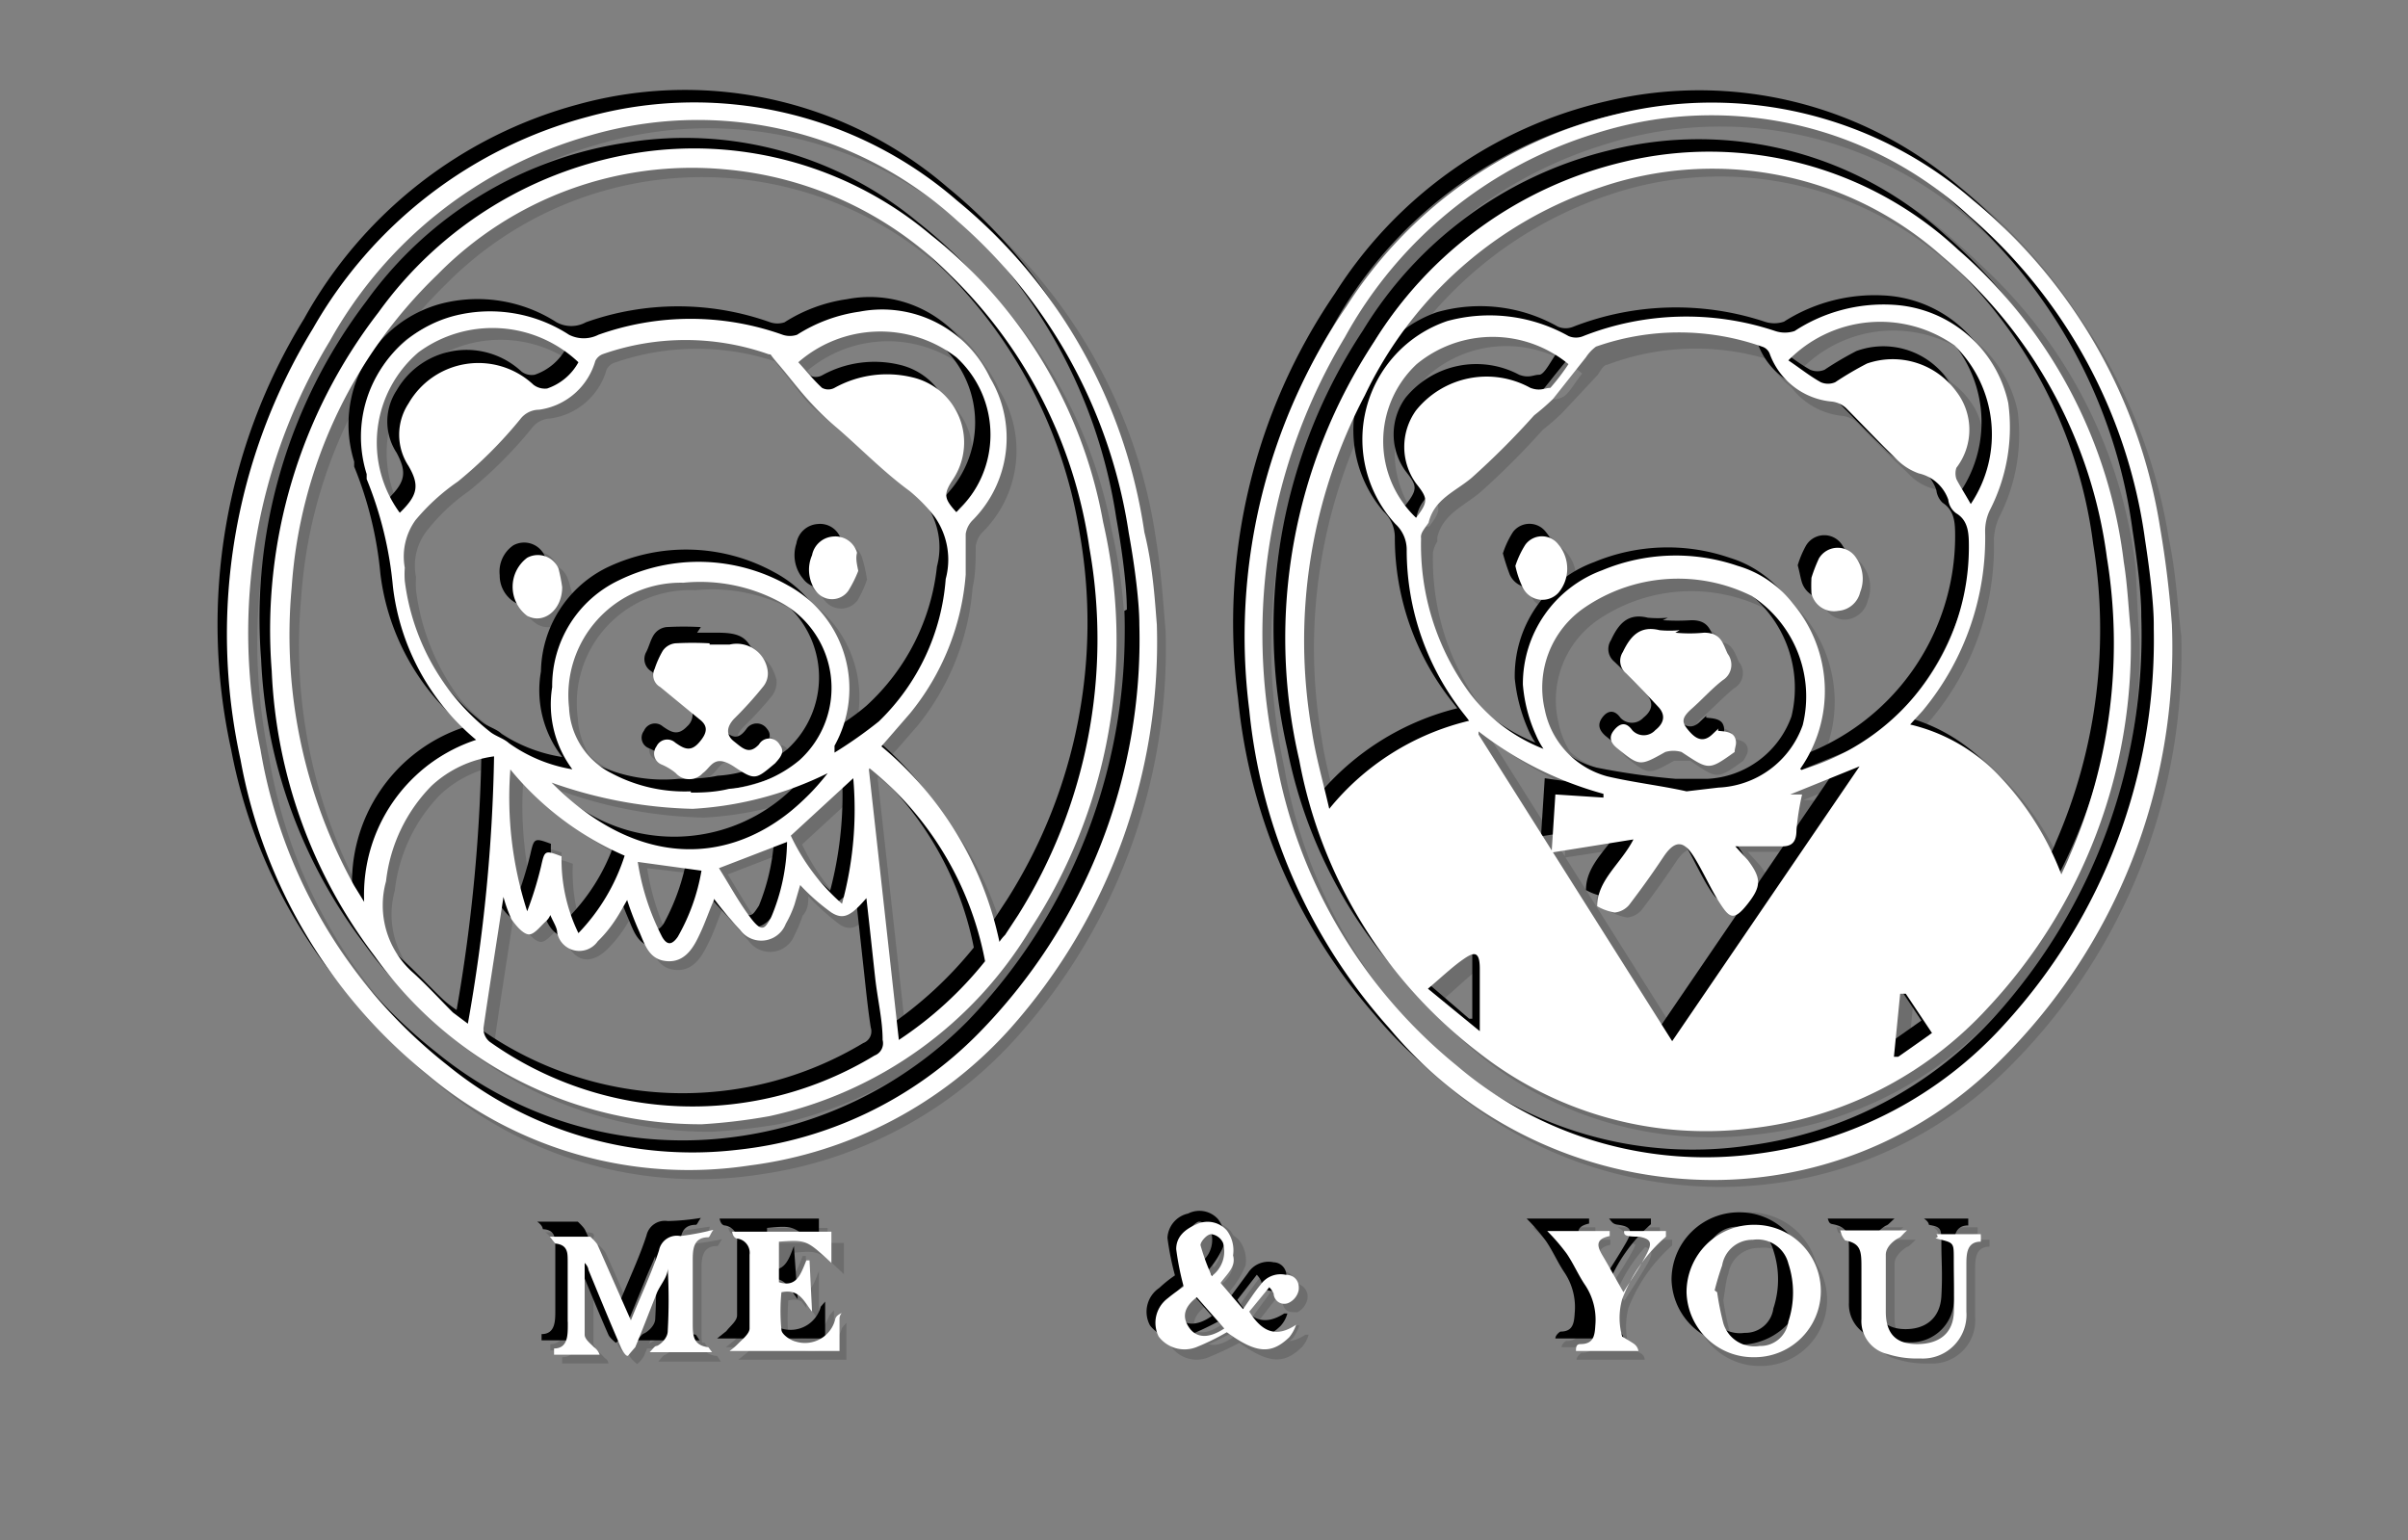 <svg xmlns="http://www.w3.org/2000/svg" viewBox="0 0 38.55 24.66"><rect x="0" y="0" width="38.55" height="24.66" fill="#808080" stroke="none"/><defs><style>.cls-1{isolation:isolate;}.cls-2{opacity:0.15;}.cls-2,.cls-3{mix-blend-mode:multiply;}.cls-4{fill:#fff;}</style></defs><title>convert-FIX-SVG-03</title><g class="cls-1"><g id="Layer_1" data-name="Layer 1"><g class="cls-2"><path d="M34.72,10a9.33,9.33,0,0,1-2.79,6.94,6.54,6.54,0,0,1-4.77,1.9,6.75,6.75,0,0,1-5-2.44A8.87,8.87,0,0,1,20,11.32a9.36,9.36,0,0,1,1.55-6.48,7,7,0,0,1,4.35-3.08,6.39,6.39,0,0,1,5.66,1.38,8.54,8.54,0,0,1,3,5.24C34.64,9,34.67,9.6,34.72,10Zm-.3,0c0-.32-.06-.84-.14-1.35a8.3,8.3,0,0,0-2.81-5.19,6.12,6.12,0,0,0-6-1.32,6.91,6.91,0,0,0-4,3.26,9.27,9.27,0,0,0-1.11,6.71,8.21,8.21,0,0,0,2.9,5,6.14,6.14,0,0,0,4.83,1.41A6.44,6.44,0,0,0,32,16.42,9.11,9.11,0,0,0,34.42,10Z"/><path d="M18.46,9.9a9.3,9.3,0,0,1-2.34,6.46A6.8,6.8,0,0,1,12,18.61a6.48,6.48,0,0,1-5.16-1.46,8.38,8.38,0,0,1-3-5A9.29,9.29,0,0,1,5,5.2,7.13,7.13,0,0,1,9.4,1.81a6.44,6.44,0,0,1,5.91,1.34,8.47,8.47,0,0,1,3,5.32C18.4,9,18.43,9.59,18.46,9.9Zm-.28,0c0-.35-.07-.91-.17-1.47a8.13,8.13,0,0,0-2.75-5A6.15,6.15,0,0,0,9.38,2.11,6.91,6.91,0,0,0,5.22,5.4a9.08,9.08,0,0,0-1.11,6.54A8.15,8.15,0,0,0,7.1,17a6.23,6.23,0,0,0,4.63,1.36,6.39,6.39,0,0,0,3.86-1.87A9,9,0,0,0,18.18,9.92Z"/><path d="M11.36,19.64c0,.07-.06.11-.08.12-.24,0-.25.19-.25.36v1c0,.18,0,.36.25.38,0,0,0,0,.06.09h-1c0-.05.08-.1.11-.11s.18-.11.18-.24a9,9,0,0,0,0-1l-.16.39-.36.88c0,.05-.07.08-.11.12s-.1-.07-.12-.12c-.18-.42-.35-.83-.52-1.25l-.06-.1c0,.41,0,.77,0,1.14,0,.07.1.14.16.2s.07.05.08.12H8.81c0-.05,0-.1,0-.1.22,0,.22-.21.22-.37,0-.35,0-.7,0-1,0-.16,0-.28-.21-.3,0,0,0-.06-.09-.12.25,0,.45,0,.65,0s.1.08.12.13c.18.39.34.78.53,1.2.16-.39.33-.75.46-1.12a.27.27,0,0,1,.33-.22Z"/><path d="M26.9,20.63a1.11,1.11,0,1,1,1.12,1A1.07,1.07,0,0,1,26.9,20.63Zm.5,0a4.63,4.63,0,0,0,.09.49.53.53,0,0,0,.58.36.45.45,0,0,0,.46-.39,1.41,1.41,0,0,0,0-.93.51.51,0,0,0-.56-.38.49.49,0,0,0-.5.41C27.43,20.3,27.42,20.45,27.4,20.61Z"/><path d="M19.48,20.48l.36.43c.1-.15.19-.27.28-.39a.41.41,0,0,1,.41-.17.21.21,0,0,1,.2.25.31.31,0,0,1-.16.21c-.12.05-.21,0-.24-.16l-.07-.1L20,21c.22.35.46.42.75.22l.05,0a.63.63,0,0,1-.1.2c-.29.28-.54.26-1-.07a4.37,4.37,0,0,1-.49.23.5.5,0,0,1-.6-.17.47.47,0,0,1,.15-.6l.25-.2a3.31,3.31,0,0,1-.11-.6.42.42,0,0,1,.32-.39.4.4,0,0,1,.48.09.53.53,0,0,1,.1.4A1.44,1.44,0,0,1,19.48,20.48Zm.06.74-.44-.51c-.2.16-.24.33-.11.49S19.3,21.38,19.54,21.22Zm-.2-.85a.45.45,0,0,0,.18-.53c0-.06-.14-.15-.19-.14s-.17.13-.16.19A2.33,2.33,0,0,0,19.34,20.37Z"/><path d="M12.91,20.94c-.13-.16-.2-.38-.49-.32a4,4,0,0,0,0,.6c0,.08.15.17.24.19.33.05.47,0,.62-.35l.07-.08,0,.06v.53H11.62l.15-.12c.06-.08.17-.16.17-.25,0-.39,0-.79,0-1.18a.23.23,0,0,0-.2-.26s-.06,0-.08-.1h1.59v.5c-.39-.37-.39-.37-.83-.34v.65c.28.08.35-.15.43-.36l.05,0Z"/><path d="M29.4,19.65h1.07c-.07.06-.09.1-.13.11s-.2.13-.2.27,0,.58,0,.87.17.52.49.52.59-.16.6-.53,0-.55,0-.82,0-.28-.2-.32c0,0,0-.05-.08-.1h.71c0,.05,0,.11,0,.11-.22,0-.23.19-.23.37a6.45,6.45,0,0,1,0,.76.69.69,0,0,1-.74.74,1.46,1.46,0,0,1-.51-.07A.56.56,0,0,1,29.7,21c0-.27,0-.54,0-.8s0-.41-.26-.46C29.42,19.73,29.42,19.7,29.4,19.65Z"/><path d="M25.9,19.65h.67a.2.2,0,0,1,0,.09,2.52,2.52,0,0,0-.71,1,1.2,1.2,0,0,0,0,.6s.12.08.18.12a.17.17,0,0,1,.09.11H25c0-.05.06-.1.08-.1.2,0,.23-.14.23-.31a1,1,0,0,0-.16-.64c-.11-.16-.18-.34-.29-.51s-.2-.23-.32-.36h1s0,.08,0,.09c-.23,0-.19.17-.1.32l.32.58c.14-.22.26-.4.37-.6s.09-.26-.11-.29C26,19.74,26,19.71,25.9,19.65Z"/><path d="M34.05,10a8.5,8.5,0,0,1-2.29,6.05A6.15,6.15,0,0,1,28,18a5.93,5.93,0,0,1-4.33-1.23,7.69,7.69,0,0,1-2.87-4.67A8.64,8.64,0,0,1,22,5.41a6.42,6.42,0,0,1,3.93-2.88,5.85,5.85,0,0,1,5.4,1.36,7.81,7.81,0,0,1,2.65,5C34,9.3,34,9.75,34.05,10Zm-1.13,3.88.14-.29a8.6,8.6,0,0,0,.59-4.78A7.49,7.49,0,0,0,31,4a5.51,5.51,0,0,0-5.45-1.11,6.46,6.46,0,0,0-3.77,3.33A8.57,8.57,0,0,0,21,11.63c.06.42.18.82.28,1.26a4.22,4.22,0,0,1,2.24-1.41l-.06-.09a4.3,4.3,0,0,1-.94-2.64.56.56,0,0,0-.18-.42,2,2,0,0,1,.83-3.24,2.56,2.56,0,0,1,1.94.23.32.32,0,0,0,.25,0,4.62,4.62,0,0,1,3.07-.08.4.4,0,0,0,.3,0,2.7,2.7,0,0,1,1.59-.42A2,2,0,0,1,32.1,6.39a2.87,2.87,0,0,1-.29,1.7,1,1,0,0,0-.07.34,4.32,4.32,0,0,1-1,2.88l-.2.23A2.85,2.85,0,0,1,32,12.4,4.69,4.69,0,0,1,32.92,13.92Zm-4.16-1.66.18-.06a3.73,3.73,0,0,0,2.5-3.51c0-.21,0-.42-.2-.55A.42.42,0,0,1,31.13,8a.61.61,0,0,0-.47-.42,1,1,0,0,1-.36-.24c-.28-.27-.54-.55-.81-.81a.36.36,0,0,0-.22-.11,1.16,1.16,0,0,1-1-.77.17.17,0,0,0-.12-.11,4,4,0,0,0-2.66.06c-.06,0-.11.1-.15.16-.18.22-.35.45-.54.67a3.58,3.58,0,0,1-.29.26,12.68,12.68,0,0,1-1,1c-.27.22-.61.35-.7.73,0,0,0,0-.05.06a.44.44,0,0,0-.07.19,4,4,0,0,0,.78,2.47,2.73,2.73,0,0,0,1.18.89c0-.1-.1-.16-.12-.22a2.71,2.71,0,0,1-.21-.8,2,2,0,0,1,1.27-1.84,3.12,3.12,0,0,1,2.17-.07,1.79,1.79,0,0,1,.88.6A2.19,2.19,0,0,1,28.76,12.26ZM27,12.61v0c.17,0,.34,0,.5-.05a1.51,1.51,0,0,0,1.35-1A1.91,1.91,0,0,0,28,9.45a2.65,2.65,0,0,0-2.69.2,1.56,1.56,0,0,0-.61,1.63,1.38,1.38,0,0,0,1,1.06A11.09,11.09,0,0,0,27,12.61Zm-1.34.1,0-.06a5.58,5.58,0,0,1-2-1l0,.05,3.1,4.92,3-4.4-1.1.44.18,0a4.19,4.19,0,0,0-.09.57c0,.2-.07.27-.26.27h-.71c.07.09.14.15.19.22.22.29.22.42,0,.7s-.28.24-.44,0-.27-.51-.42-.76-.28-.3-.49,0-.36.52-.55.77a.31.31,0,0,1-.22.12.91.91,0,0,1-.29-.1c0-.42.38-.68.59-1.06l-1.31.2.06-.93Zm-3-4.48c.19-.25.18-.31,0-.55a1.05,1.05,0,0,1,0-1.17,1.47,1.47,0,0,1,1.83-.36c.16.06.24,0,.32-.05s.2-.25.3-.37a1.89,1.89,0,0,0-2.43,0A1.67,1.67,0,0,0,22.62,8.23ZM31.49,8a2,2,0,0,0-.26-2.55,2.06,2.06,0,0,0-2.65.24,4.3,4.3,0,0,0,.51.36c.05,0,.17,0,.23-.05a4.4,4.4,0,0,1,.51-.29,1.24,1.24,0,0,1,1.43.44,1,1,0,0,1,0,1.23s-.06.13,0,.17S31.4,7.86,31.49,8Zm-7.86,8.43.06,0c0-.34,0-.68,0-1s-.11-.26-.27-.14-.36.3-.56.47Zm6.63.41.07,0,.54-.38-.42-.62h-.09Z"/><path d="M11.19,17.93A6.41,6.41,0,0,1,6,15.25a8.1,8.1,0,0,1-1.65-4.56A8.38,8.38,0,0,1,6,5a6.27,6.27,0,0,1,4.19-2.55A5.87,5.87,0,0,1,14.85,3.7a7.64,7.64,0,0,1,2.76,4.6,8.49,8.49,0,0,1-1.17,6.51,6.46,6.46,0,0,1-4.18,3C11.86,17.87,11.45,17.89,11.19,17.93ZM7.58,11.78A3.76,3.76,0,0,1,6.23,9.34a6.18,6.18,0,0,0-.41-1.72.32.32,0,0,1,0-.09A1.94,1.94,0,0,1,7.21,5a2.3,2.3,0,0,1,1.84.29.5.5,0,0,0,.47,0,4.39,4.39,0,0,1,3,0,.26.26,0,0,0,.23,0,2.65,2.65,0,0,1,1-.37,1.91,1.91,0,0,1,2.08,1.07,1.85,1.85,0,0,1-.28,2.28.41.41,0,0,0-.1.21c0,.22,0,.44,0,.66a4,4,0,0,1-.89,2.22L14,12A5.48,5.48,0,0,1,15.94,15l.09-.11c.07-.11.15-.21.21-.32a8.27,8.27,0,0,0,1.15-5.88,7.6,7.6,0,0,0-2.24-4.36,5.78,5.78,0,0,0-8.2,0A7.74,7.74,0,0,0,4.62,9.39a8.44,8.44,0,0,0,1,4.78c0,.08.09.15.16.26A2.62,2.62,0,0,1,7.58,11.78Zm1.54.48a1.74,1.74,0,0,1-.34-1.37A1.91,1.91,0,0,1,9.85,9.23a3,3,0,0,1,2.71.08,1.89,1.89,0,0,1,.74,2.57l0,.07,0,.05a7.55,7.55,0,0,0,.71-.51,3.4,3.4,0,0,0,1.07-2.28,1.13,1.13,0,0,0-.18-1,1.9,1.9,0,0,0-.4-.4c-.41-.31-.77-.68-1.15-1-.13-.11-.27-.22-.39-.34s-.35-.44-.53-.65a.52.52,0,0,0-.17-.16,4.08,4.08,0,0,0-2.65,0,.2.2,0,0,0-.12.12,1.1,1.1,0,0,1-.9.77.39.39,0,0,0-.29.16,7,7,0,0,1-1,1,3.09,3.09,0,0,0-.67.63A.92.92,0,0,0,6.46,9a1.52,1.52,0,0,0,0,.21,3.63,3.63,0,0,0,1.37,2.42c.09.07.22.1.3.18A2.5,2.5,0,0,0,9.12,12.26Zm2.25,2.07c-.08.19-.14.37-.22.54s-.21.45-.5.44-.37-.25-.47-.46-.13-.33-.19-.51c-.09.13-.15.24-.22.35a2.43,2.43,0,0,1-.26.3c-.25.25-.5.19-.65-.13a2.47,2.47,0,0,1-.1-.29l-.07.11c-.1.07-.2.21-.28.2s-.21-.14-.27-.24A1.11,1.11,0,0,1,8,14.29c-.12.72-.23,1.41-.33,2.09a.28.28,0,0,0,.11.22,5.63,5.63,0,0,0,6.15.25.21.21,0,0,0,.12-.26c0-.32-.08-.64-.11-1s-.1-.83-.15-1.27c-.25.29-.37.36-.55.24a4.23,4.23,0,0,1-.51-.44c0,.1-.05.2-.09.31a2.71,2.71,0,0,1-.13.3.42.42,0,0,1-.73.1A4.57,4.57,0,0,1,11.37,14.33ZM11,12.61c.13,0,.37,0,.61,0a2.1,2.1,0,0,0,1.14-.47,1.56,1.56,0,0,0-.32-2.53,2.68,2.68,0,0,0-1.55-.31A1.8,1.8,0,0,0,9.06,11.3a1.21,1.21,0,0,0,.67,1A2.51,2.51,0,0,0,11,12.61ZM7.85,12a1.78,1.78,0,0,0-1,.46A2.65,2.65,0,0,0,6.09,14a1.46,1.46,0,0,0,.45,1.47c.22.19.42.41.63.62a2.92,2.92,0,0,0,.23.19A26.91,26.91,0,0,0,7.85,12Zm6,.2.48,4.34a6.31,6.31,0,0,0,1.38-1.27A5.16,5.16,0,0,0,13.86,12.24Zm-1.13-6.5a4.72,4.72,0,0,0,.37.41.21.21,0,0,0,.2,0A1.74,1.74,0,0,1,14.54,6a1.08,1.08,0,0,1,.67,1.63c-.16.24-.16.31,0,.54a1.68,1.68,0,0,0,0-2.48A1.94,1.94,0,0,0,12.73,5.74ZM6.35,8.15c.29-.28.31-.43.14-.74a.93.93,0,0,1,0-1,1.29,1.29,0,0,1,2-.3.28.28,0,0,0,.22.07.9.9,0,0,0,.5-.42,2,2,0,0,0-2.56-.19A1.89,1.89,0,0,0,6.35,8.15Zm2.42,4.33c1.57,1.58,3.29,1.3,4.43-.16a5.46,5.46,0,0,1-2.16.57A7.5,7.5,0,0,1,8.77,12.48Zm.44,2.4A3.16,3.16,0,0,0,10,13.64a5,5,0,0,1-1.83-1.38,5.91,5.91,0,0,0,.27,2.27,4.71,4.71,0,0,0,.22-.7c.06-.27.06-.27.33-.18A2.68,2.68,0,0,0,9.21,14.88Zm4.4-2.48-1,.93a3.55,3.55,0,0,0,.82,1.09A6,6,0,0,0,13.61,12.4Zm-2.16,1.45c.17.26.32.54.51.79s.24.15.33,0a3.4,3.4,0,0,0,.25-1.21Zm-1.29-.11a3.88,3.88,0,0,0,.38,1.18c.08.14.17.13.25,0a3.39,3.39,0,0,0,.39-1.06Z"/><path d="M28.92,9.19a1.94,1.94,0,0,1,.13-.3.34.34,0,0,1,.59,0,.57.57,0,0,1,.06.55.38.38,0,0,1-.34.29A.38.38,0,0,1,29,9.45C29,9.38,29,9.3,28.92,9.19Z"/><path d="M24.21,9a1.47,1.47,0,0,1,.15-.34.33.33,0,0,1,.53,0,.6.6,0,0,1,0,.77.34.34,0,0,1-.57-.09A1.29,1.29,0,0,1,24.21,9Z"/><path d="M26.76,10.07a3.69,3.69,0,0,0,.47,0c.27,0,.29.17.38.33a.3.3,0,0,1-.09.43c-.17.13-.33.3-.5.45s-.15.23-.06.33.22.25.39.09a.23.23,0,0,1,.11-.07.51.51,0,0,1,.26.1s0,.16,0,.25h0c-.41.3-.41.3-.85,0a.75.75,0,0,0-.26,0h0c-.41.23-.41.23-.77-.06-.1-.09-.13-.18-.05-.29s.19-.14.29,0a.25.25,0,0,0,.37,0,.23.23,0,0,0,.05-.37c-.17-.18-.34-.36-.52-.53a.25.25,0,0,1,0-.34c.11-.26.26-.44.58-.36a1.71,1.71,0,0,0,.32,0Z"/><path d="M9,9.34c0,.37-.3.6-.56.46a.48.48,0,0,1-.25-.45.47.47,0,0,1,.23-.47.34.34,0,0,1,.49.17A1.4,1.4,0,0,1,9,9.34Z"/><path d="M13.68,9.08a1.89,1.89,0,0,1-.15.33.33.33,0,0,1-.53,0,.57.57,0,0,1-.1-.57.37.37,0,0,1,.33-.31.35.35,0,0,1,.38.27A2.26,2.26,0,0,1,13.68,9.08Z"/><path d="M11.3,10.27l.32,0a.49.49,0,0,1,.61.41.37.37,0,0,1-.07.26c-.14.18-.31.35-.47.52s-.14.25,0,.35.23.22.39.05a.2.2,0,0,1,.33,0c.1.13,0,.22-.07.3l0,0c-.31.25-.33.27-.66.05s-.37,0-.51.11a.28.28,0,0,1-.42,0,1,1,0,0,0-.24-.15.18.18,0,0,1-.08-.28.19.19,0,0,1,.3-.07c.13.09.24.16.39,0a.25.25,0,0,0,0-.38c-.19-.17-.37-.34-.57-.5a.22.22,0,0,1-.08-.3,1.39,1.39,0,0,1,.12-.28.3.3,0,0,1,.2-.13,5.09,5.09,0,0,1,.55,0Z"/><path d="M34.92,10.18a9.37,9.37,0,0,1-2.79,6.94A6.51,6.51,0,0,1,27.36,19a6.74,6.74,0,0,1-5-2.43,9,9,0,0,1-2.18-5.06A9.34,9.34,0,0,1,21.71,5,7,7,0,0,1,26.06,2a6.39,6.39,0,0,1,5.66,1.38,8.51,8.51,0,0,1,3,5.24C34.84,9.18,34.87,9.8,34.92,10.18Zm-.3,0c0-.32-.06-.84-.14-1.35a8.28,8.28,0,0,0-2.81-5.19,6.09,6.09,0,0,0-6-1.32,6.88,6.88,0,0,0-4,3.26,9.22,9.22,0,0,0-1.11,6.71,8.21,8.21,0,0,0,2.9,4.95,6.14,6.14,0,0,0,4.83,1.41,6.44,6.44,0,0,0,3.93-2.06A9.11,9.11,0,0,0,34.62,10.21Z"/><path d="M18.66,10.1a9.3,9.3,0,0,1-2.34,6.46,6.79,6.79,0,0,1-4.13,2.24A6.47,6.47,0,0,1,7,17.35,8.45,8.45,0,0,1,4,12.3,9.34,9.34,0,0,1,5.21,5.4,7.13,7.13,0,0,1,9.6,2a6.44,6.44,0,0,1,5.91,1.34,8.39,8.39,0,0,1,3,5.32C18.6,9.22,18.63,9.78,18.66,10.1Zm-.28,0c0-.35-.07-.92-.17-1.47a8.24,8.24,0,0,0-2.75-5A6.17,6.17,0,0,0,9.58,2.31,6.91,6.91,0,0,0,5.42,5.6a9.08,9.08,0,0,0-1.11,6.54,8.15,8.15,0,0,0,3,5.06,6.22,6.22,0,0,0,4.62,1.36,6.44,6.44,0,0,0,3.87-1.87A9,9,0,0,0,18.38,10.12Z"/><path d="M11.56,19.84c-.05.07-.06.11-.08.11-.24,0-.25.2-.25.37v1c0,.19,0,.37.25.39,0,0,0,0,.06.09h-1c.05-.06.08-.1.11-.11s.18-.11.18-.24a9,9,0,0,0,0-1c0,.13-.11.25-.16.38l-.36.88a.45.45,0,0,1-.11.13s-.1-.08-.12-.13c-.18-.41-.35-.83-.52-1.24l-.06-.1c0,.41,0,.77,0,1.14,0,.07.1.14.15.2s.08.05.09.12H9c0-.05,0-.1,0-.1.22,0,.22-.21.22-.38v-1c0-.16,0-.29-.2-.3,0,0,0-.06-.09-.12.25,0,.45,0,.65,0,0,0,.1.09.12.14.18.39.34.78.53,1.2.16-.4.33-.75.45-1.12a.3.3,0,0,1,.34-.23A3.79,3.79,0,0,0,11.56,19.84Z"/><path d="M27.1,20.83a1.08,1.08,0,0,1,1.09-1.08,1.06,1.06,0,1,1,0,2.12A1.07,1.07,0,0,1,27.1,20.83Zm.49,0a4.74,4.74,0,0,0,.1.49.53.53,0,0,0,.58.36.45.45,0,0,0,.46-.39,1.48,1.48,0,0,0,0-.93.51.51,0,0,0-.56-.38.49.49,0,0,0-.5.41C27.63,20.5,27.62,20.64,27.59,20.81Z"/><path d="M19.68,20.68l.36.42.28-.38a.39.39,0,0,1,.41-.17.21.21,0,0,1,.2.25.31.31,0,0,1-.16.21c-.12,0-.21,0-.24-.16a.37.37,0,0,0-.07-.1l-.31.4c.22.35.45.41.75.22l.05,0a.49.49,0,0,1-.11.2c-.29.28-.53.26-1-.07a5.4,5.4,0,0,1-.49.23.5.5,0,0,1-.6-.17.46.46,0,0,1,.15-.6,2,2,0,0,1,.25-.2,4.55,4.55,0,0,1-.12-.6.42.42,0,0,1,.33-.39.4.4,0,0,1,.48.09.53.53,0,0,1,.1.4A1.44,1.44,0,0,1,19.68,20.68Zm.06.73-.44-.5c-.2.16-.24.32-.12.49S19.5,21.58,19.74,21.41Zm-.2-.84a.45.45,0,0,0,.18-.53c0-.06-.14-.15-.19-.14s-.17.13-.16.19A2.33,2.33,0,0,0,19.54,20.57Z"/><path d="M13.11,21.14c-.13-.16-.2-.38-.49-.32a4,4,0,0,0,0,.6c0,.07.14.17.23.19a.5.5,0,0,0,.63-.35l.07-.08,0,.06v.53H11.82l.15-.12c.06-.08.17-.16.17-.25,0-.39,0-.79,0-1.18A.23.23,0,0,0,12,20a.14.14,0,0,1-.08-.1h1.59v.5c-.4-.38-.4-.38-.83-.34v.65c.28.08.35-.15.43-.36l0,0Z"/><path d="M29.6,19.85h1.07c-.07.06-.1.1-.13.11s-.21.13-.21.27,0,.58,0,.87.16.51.49.52.58-.16.6-.53,0-.55,0-.82,0-.28-.2-.32c0,0,0-.05-.08-.1h.71c0,.05,0,.11,0,.11-.22,0-.23.19-.23.36s0,.51,0,.77a.69.69,0,0,1-.74.74,1.55,1.55,0,0,1-.52-.07.55.55,0,0,1-.42-.56c0-.27,0-.54,0-.81s0-.4-.26-.45C29.62,19.93,29.62,19.9,29.6,19.85Z"/><path d="M26.1,19.85h.67s0,.08,0,.09a2.59,2.59,0,0,0-.7,1,1.2,1.2,0,0,0,0,.6s.12.08.18.12a.12.12,0,0,1,.08.11H25.24c0-.05.06-.1.08-.11.2,0,.22-.13.23-.3a1,1,0,0,0-.16-.64c-.11-.16-.19-.35-.3-.51a3.16,3.16,0,0,0-.31-.36h1s0,.08,0,.08c-.23.05-.19.17-.11.32s.21.37.33.58c.14-.21.26-.4.37-.59s.09-.26-.11-.29C26.16,19.94,26.15,19.91,26.1,19.85Z"/><path d="M34.25,10.24a8.5,8.5,0,0,1-2.29,6,6.09,6.09,0,0,1-3.81,1.92A5.88,5.88,0,0,1,23.82,17,7.65,7.65,0,0,1,21,12.32a8.64,8.64,0,0,1,1.21-6.71,6.42,6.42,0,0,1,3.93-2.88,5.85,5.85,0,0,1,5.4,1.36,7.81,7.81,0,0,1,2.65,5C34.21,9.5,34.23,10,34.25,10.24Zm-1.13,3.88c.06-.13.1-.21.13-.29a8.51,8.51,0,0,0,.6-4.78,7.51,7.51,0,0,0-2.64-4.82,5.51,5.51,0,0,0-5.45-1.11A6.42,6.42,0,0,0,22,6.45a8.49,8.49,0,0,0-.84,5.38c.06.41.18.82.28,1.26a4.22,4.22,0,0,1,2.24-1.41l-.07-.09A4.23,4.23,0,0,1,22.67,9a.56.56,0,0,0-.18-.42,2,2,0,0,1,.83-3.24,2.52,2.52,0,0,1,1.94.23.32.32,0,0,0,.25,0,4.53,4.53,0,0,1,3.06-.08.42.42,0,0,0,.31-.05A2.7,2.7,0,0,1,30.47,5,2,2,0,0,1,32.3,6.58,2.89,2.89,0,0,1,32,8.29a1,1,0,0,0-.08.34,4.31,4.31,0,0,1-1,2.88l-.2.23a2.85,2.85,0,0,1,1.48.86A4.69,4.69,0,0,1,33.12,14.12ZM29,12.45l.18,0a3.74,3.74,0,0,0,2.5-3.51c0-.21,0-.42-.2-.55a.33.33,0,0,1-.11-.15.64.64,0,0,0-.47-.43.85.85,0,0,1-.36-.24c-.28-.26-.54-.54-.81-.81a.49.49,0,0,0-.22-.1,1.17,1.17,0,0,1-1-.77.17.17,0,0,0-.12-.11,4,4,0,0,0-2.66.06c-.06,0-.11.1-.15.16L25,6.62a3.73,3.73,0,0,1-.3.26,12.68,12.68,0,0,1-1,1c-.26.22-.6.35-.69.72,0,0,0,0,0,.07a.45.45,0,0,0-.07.18,4,4,0,0,0,.78,2.48,2.8,2.8,0,0,0,1.18.89c-.05-.1-.1-.16-.12-.22a2.69,2.69,0,0,1-.21-.81,2,2,0,0,1,1.27-1.83A3.12,3.12,0,0,1,28,9.26a1.79,1.79,0,0,1,.88.6A2.17,2.17,0,0,1,29,12.45Zm-1.78.36v0l.5,0a1.51,1.51,0,0,0,1.35-1,1.91,1.91,0,0,0-.82-2.07,2.65,2.65,0,0,0-2.69.2,1.56,1.56,0,0,0-.61,1.63,1.37,1.37,0,0,0,1,1.06A11.09,11.09,0,0,0,27.18,12.81Zm-1.34.1,0-.06a5.74,5.74,0,0,1-2-1l0,0,3.09,4.91,3-4.4-1.1.45.18,0a4.19,4.19,0,0,0-.09.57c0,.2-.08.27-.26.26h-.72l.2.22c.22.29.22.42,0,.7s-.29.24-.44,0-.27-.52-.42-.76-.29-.3-.49,0-.36.52-.55.77a.35.35,0,0,1-.23.12.86.86,0,0,1-.28-.1c0-.42.38-.68.59-1.06l-1.31.2.06-.93Zm-3-4.48c.2-.26.19-.31,0-.55a1,1,0,0,1,0-1.17,1.46,1.46,0,0,1,1.83-.36c.16.06.23.05.32,0s.2-.25.3-.37a1.9,1.9,0,0,0-2.43,0A1.69,1.69,0,0,0,22.81,8.43Zm8.88-.21a2,2,0,0,0-.26-2.55,2.06,2.06,0,0,0-2.66.24c.18.12.34.25.52.35a.29.29,0,0,0,.23,0,5.24,5.24,0,0,1,.51-.3,1.26,1.26,0,0,1,1.43.45,1,1,0,0,1,0,1.23.22.22,0,0,0,0,.17C31.51,7.92,31.6,8.06,31.69,8.22Zm-7.86,8.43.06,0c0-.34,0-.69,0-1s-.11-.26-.28-.14-.35.3-.55.47Zm6.63.41.07,0,.54-.38-.42-.62h-.09Z"/><path d="M11.39,18.12a6.38,6.38,0,0,1-5.22-2.67,8.1,8.1,0,0,1-1.65-4.56A8.38,8.38,0,0,1,6.2,5.17a6.27,6.27,0,0,1,4.19-2.55A5.84,5.84,0,0,1,15,3.9,7.55,7.55,0,0,1,17.8,8.5,8.44,8.44,0,0,1,16.64,15a6.49,6.49,0,0,1-4.18,3A9.3,9.3,0,0,1,11.39,18.12ZM7.78,12A3.76,3.76,0,0,1,6.43,9.53,6,6,0,0,0,6,7.81s0,0,0-.08A2,2,0,0,1,7.41,5.2a2.34,2.34,0,0,1,1.84.3.49.49,0,0,0,.47,0,4.39,4.39,0,0,1,2.95,0,.36.36,0,0,0,.23,0,2.51,2.51,0,0,1,1-.37A1.91,1.91,0,0,1,16,6.25a1.84,1.84,0,0,1-.28,2.28.4.4,0,0,0-.1.22c0,.22,0,.44-.05.66a4,4,0,0,1-.89,2.22c-.15.17-.3.35-.46.52a5.44,5.44,0,0,1,1.91,3.07l.09-.11.21-.32a8.27,8.27,0,0,0,1.15-5.88,7.6,7.6,0,0,0-2.24-4.36,5.76,5.76,0,0,0-8.2,0A7.74,7.74,0,0,0,4.82,9.59a8.37,8.37,0,0,0,1,4.78l.16.26A2.62,2.62,0,0,1,7.78,12Zm1.54.48A1.74,1.74,0,0,1,9,11.09a1.89,1.89,0,0,1,1.07-1.66,2.93,2.93,0,0,1,2.7.08,1.88,1.88,0,0,1,.75,2.57s0,0,0,.07l0,0c.24-.17.49-.32.71-.51a3.52,3.52,0,0,0,1.07-2.28,1.2,1.2,0,0,0-.18-1,2.16,2.16,0,0,0-.4-.4c-.41-.31-.77-.68-1.15-1-.13-.12-.27-.22-.39-.35s-.36-.43-.53-.64c-.05-.06-.1-.14-.17-.16a4,4,0,0,0-2.65,0,.22.22,0,0,0-.12.11,1.09,1.09,0,0,1-.9.78.39.39,0,0,0-.3.16,6.91,6.91,0,0,1-1,1,3.09,3.09,0,0,0-.67.63.91.91,0,0,0-.18.75,1.52,1.52,0,0,0,0,.21,3.65,3.65,0,0,0,1.37,2.42c.09.07.22.1.3.18A2.5,2.5,0,0,0,9.32,12.46Zm2.25,2.07c-.08.18-.14.37-.22.53s-.21.46-.51.45-.37-.25-.46-.46-.13-.33-.2-.51c-.08.13-.14.24-.21.34a1.94,1.94,0,0,1-.26.31c-.26.24-.5.19-.65-.13C9,15,9,14.87,9,14.77a.41.41,0,0,1-.07.11c-.09.07-.19.21-.28.2s-.2-.14-.27-.24a2.12,2.12,0,0,1-.13-.36c-.11.73-.22,1.41-.32,2.1A.28.28,0,0,0,8,16.8a5.61,5.61,0,0,0,6.15.24.2.2,0,0,0,.12-.25c0-.32-.08-.64-.12-1S14.05,15,14,14.56c-.25.29-.37.36-.56.24a4.15,4.15,0,0,1-.5-.45c0,.1,0,.21-.09.31a2.22,2.22,0,0,1-.13.31.42.42,0,0,1-.73.1A4.57,4.57,0,0,1,11.57,14.53Zm-.37-1.72c.13,0,.37,0,.61-.05A2.1,2.1,0,0,0,13,12.29a1.57,1.57,0,0,0-.32-2.53,2.68,2.68,0,0,0-1.55-.31A1.81,1.81,0,0,0,9.25,11.5a1.25,1.25,0,0,0,.68,1.05A2.51,2.51,0,0,0,11.2,12.81Zm-3.15-.58a1.82,1.82,0,0,0-1,.47,2.62,2.62,0,0,0-.73,1.54,1.43,1.43,0,0,0,.44,1.46c.22.2.42.42.64.63a1.68,1.68,0,0,0,.23.18A26.67,26.67,0,0,0,8.05,12.23Zm6,.21.48,4.34a6.31,6.31,0,0,0,1.38-1.27A5.21,5.21,0,0,0,14.06,12.44Zm-1.14-6.5c.13.13.24.28.38.41a.21.21,0,0,0,.2,0,1.74,1.74,0,0,1,1.24-.17,1.08,1.08,0,0,1,.67,1.63c-.16.24-.16.31.05.53a1.68,1.68,0,0,0,0-2.47A2,2,0,0,0,12.92,5.94ZM6.54,8.35c.29-.28.32-.43.15-.75a.91.91,0,0,1,0-1,1.29,1.29,0,0,1,2-.3.27.27,0,0,0,.22.06A.9.9,0,0,0,9.4,6a2,2,0,0,0-2.56-.18A1.9,1.9,0,0,0,6.54,8.35ZM9,12.67a2.71,2.71,0,0,0,4.43-.15,5.46,5.46,0,0,1-2.16.57A7.22,7.22,0,0,1,9,12.67Zm.43,2.41a3.18,3.18,0,0,0,.78-1.24,5,5,0,0,1-1.83-1.38,5.91,5.91,0,0,0,.27,2.27A5.83,5.83,0,0,0,8.84,14c.06-.26.06-.27.33-.17A2.8,2.8,0,0,0,9.4,15.08Zm4.41-2.48-1,.92a3.33,3.33,0,0,0,.82,1.09A6,6,0,0,0,13.81,12.6ZM11.65,14c.17.27.32.55.51.8s.23.15.33,0a3.41,3.41,0,0,0,.25-1.22Zm-1.29-.1a3.88,3.88,0,0,0,.38,1.18c.08.14.17.13.25,0a3.48,3.48,0,0,0,.39-1.06Z"/><path d="M29.12,9.39a1.58,1.58,0,0,1,.13-.31.34.34,0,0,1,.59,0,.58.58,0,0,1,.06.54.39.39,0,0,1-.35.3.37.37,0,0,1-.37-.28C29.16,9.57,29.15,9.5,29.12,9.39Z"/><path d="M24.4,9.2a2.11,2.11,0,0,1,.16-.34.33.33,0,0,1,.53,0,.6.6,0,0,1,0,.77.35.35,0,0,1-.58-.09A3.4,3.4,0,0,1,24.4,9.2Z"/><path d="M27,10.27a3.53,3.53,0,0,0,.46,0c.28,0,.3.17.38.33a.28.28,0,0,1-.08.42c-.17.14-.33.31-.5.46s-.15.23-.06.33.22.25.39.09.08-.08.11-.07.21,0,.26.1,0,.16-.05.25h0c-.42.3-.41.3-.85,0-.07,0-.18,0-.26,0h0c-.41.23-.41.23-.77-.06-.1-.09-.13-.18-.05-.29s.19-.14.29,0a.25.25,0,0,0,.37,0c.14-.11.17-.24.05-.37s-.34-.36-.52-.53a.26.26,0,0,1-.05-.34c.12-.26.27-.44.59-.36a1.71,1.71,0,0,0,.32,0Z"/><path d="M9.17,9.54c0,.37-.3.6-.56.46a.5.5,0,0,1-.25-.45.51.51,0,0,1,.22-.48.36.36,0,0,1,.5.17C9.12,9.34,9.14,9.44,9.17,9.54Z"/><path d="M13.88,9.28a1.89,1.89,0,0,1-.15.33.33.33,0,0,1-.53,0A.59.59,0,0,1,13.09,9a.37.37,0,0,1,.34-.31.35.35,0,0,1,.38.27A2.26,2.26,0,0,1,13.88,9.28Z"/><path d="M11.5,10.47l.32,0c.35,0,.51.06.61.41a.37.37,0,0,1-.07.26,5.68,5.68,0,0,1-.47.51c-.11.12-.14.26,0,.36s.24.22.4,0a.2.2,0,0,1,.33,0c.1.12,0,.22-.07.3l0,0c-.3.25-.32.27-.65,0s-.37,0-.51.1-.28.15-.42,0a1.16,1.16,0,0,0-.24-.14.18.18,0,0,1-.08-.28.19.19,0,0,1,.3-.07c.13.09.24.16.39,0a.25.25,0,0,0,0-.38l-.57-.5a.23.23,0,0,1-.09-.3c.05-.09.07-.2.13-.29a.28.28,0,0,1,.2-.12,5,5,0,0,1,.55,0Z"/></g><g class="cls-3"><path d="M34.58,9.84a9.37,9.37,0,0,1-2.79,6.94A6.51,6.51,0,0,1,27,18.67a6.73,6.73,0,0,1-5-2.43,9,9,0,0,1-2.18-5.06A9.34,9.34,0,0,1,21.37,4.7a7,7,0,0,1,4.35-3.08A6.39,6.39,0,0,1,31.38,3a8.51,8.51,0,0,1,3,5.24C34.5,8.84,34.53,9.46,34.58,9.84Zm-.3,0c0-.32-.06-.84-.14-1.35a8.28,8.28,0,0,0-2.81-5.19,6.09,6.09,0,0,0-6-1.32,6.88,6.88,0,0,0-4,3.26A9.22,9.22,0,0,0,20.23,12a8.21,8.21,0,0,0,2.9,4.95A6.14,6.14,0,0,0,28,18.34a6.44,6.44,0,0,0,3.93-2.06A9.11,9.11,0,0,0,34.28,9.87Z"/><path d="M18.32,9.76A9.3,9.3,0,0,1,16,16.22a6.79,6.79,0,0,1-4.13,2.24A6.47,6.47,0,0,1,6.69,17,8.45,8.45,0,0,1,3.7,12a9.34,9.34,0,0,1,1.17-6.9A7.13,7.13,0,0,1,9.26,1.67,6.44,6.44,0,0,1,15.17,3a8.39,8.39,0,0,1,3,5.32C18.26,8.88,18.29,9.44,18.32,9.76Zm-.28,0c0-.35-.07-.92-.17-1.47a8.24,8.24,0,0,0-2.75-5A6.17,6.17,0,0,0,9.24,2,6.91,6.91,0,0,0,5.08,5.26,9.08,9.08,0,0,0,4,11.8a8.15,8.15,0,0,0,3,5.06,6.22,6.22,0,0,0,4.62,1.36,6.44,6.44,0,0,0,3.87-1.87A9,9,0,0,0,18,9.78Z"/><path d="M11.22,19.5c-.05.07-.06.11-.08.11-.24,0-.25.2-.25.37v1c0,.19,0,.36.25.39,0,0,0,0,.06.09h-1c.05-.06.08-.1.11-.11s.18-.11.18-.24a9,9,0,0,0,0-1c-.05.13-.11.25-.16.38l-.36.88a.45.45,0,0,1-.11.13s-.1-.08-.12-.13c-.18-.41-.35-.83-.52-1.24L9.09,20c0,.41,0,.77,0,1.14,0,.07.1.14.15.2s.08.05.09.12H8.67c0-.05,0-.1,0-.1.22,0,.22-.21.22-.38v-1c0-.16,0-.29-.2-.3,0,0,0-.06-.09-.12.25,0,.45,0,.65,0,0,0,.1.09.12.14.18.39.34.78.53,1.2.16-.4.33-.75.45-1.12a.3.3,0,0,1,.34-.23A3.79,3.79,0,0,0,11.22,19.5Z"/><path d="M26.76,20.49a1.08,1.08,0,0,1,1.09-1.08,1.06,1.06,0,1,1,0,2.12A1.07,1.07,0,0,1,26.76,20.49Zm.49,0a4.74,4.74,0,0,0,.1.49.53.53,0,0,0,.58.36.45.45,0,0,0,.46-.39,1.48,1.48,0,0,0,0-.93.51.51,0,0,0-.56-.38.49.49,0,0,0-.5.41A4.08,4.08,0,0,0,27.25,20.47Z"/><path d="M19.34,20.34l.36.42.28-.38a.39.39,0,0,1,.41-.17.21.21,0,0,1,.2.25.31.31,0,0,1-.16.21c-.12,0-.21,0-.24-.16a.37.37,0,0,0-.07-.1l-.31.4c.22.35.45.41.75.22l.05,0a.49.49,0,0,1-.11.2c-.29.28-.53.26-1-.07a5.4,5.4,0,0,1-.49.23.52.52,0,0,1-.6-.17.46.46,0,0,1,.15-.6,2,2,0,0,1,.25-.2,4.55,4.55,0,0,1-.12-.6.42.42,0,0,1,.33-.39.4.4,0,0,1,.48.09.53.53,0,0,1,.1.4A1.44,1.44,0,0,1,19.34,20.34Zm.06.73-.44-.5c-.2.16-.24.32-.12.49S19.16,21.24,19.4,21.07Zm-.2-.84a.45.45,0,0,0,.18-.53c0-.06-.14-.15-.19-.14s-.17.13-.16.18A2.21,2.21,0,0,0,19.2,20.23Z"/><path d="M12.77,20.8c-.13-.16-.2-.38-.49-.32a4,4,0,0,0,0,.6c0,.07.14.17.23.19a.5.5,0,0,0,.63-.35l.07-.08,0,.06v.53H11.48l.15-.12c.06-.08.17-.16.17-.25,0-.39,0-.79,0-1.18a.23.23,0,0,0-.2-.26s-.06,0-.08-.11h1.59V20c-.4-.38-.4-.38-.83-.34v.65c.28.08.35-.15.43-.36l0,0Z"/><path d="M29.26,19.51h1.07c-.07.06-.1.1-.13.11s-.21.13-.21.27,0,.58,0,.87.16.51.49.52.58-.16.6-.53,0-.55,0-.82,0-.28-.2-.32c0,0,0-.05-.08-.1h.71c0,.05,0,.11,0,.11-.22,0-.23.19-.23.36s0,.51,0,.77a.69.69,0,0,1-.74.74,1.55,1.55,0,0,1-.52-.07.55.55,0,0,1-.42-.56c0-.27,0-.54,0-.81s0-.4-.26-.45C29.28,19.59,29.28,19.56,29.26,19.51Z"/><path d="M25.76,19.51h.67s0,.08,0,.09a2.59,2.59,0,0,0-.7,1,1.2,1.2,0,0,0,0,.6s.12.08.18.12a.12.12,0,0,1,.08.11H24.9c0-.05.06-.1.08-.11.2,0,.22-.13.23-.3a1,1,0,0,0-.16-.64c-.11-.16-.19-.35-.3-.51a3.16,3.16,0,0,0-.31-.36h1s0,.08,0,.08c-.23.05-.19.17-.11.32s.21.37.33.58c.14-.21.26-.4.37-.59s.09-.26-.12-.29C25.82,19.6,25.81,19.57,25.76,19.51Z"/><path d="M33.91,9.9a8.52,8.52,0,0,1-2.29,6,6.09,6.09,0,0,1-3.81,1.92,5.88,5.88,0,0,1-4.33-1.22A7.65,7.65,0,0,1,20.61,12a8.64,8.64,0,0,1,1.21-6.71,6.38,6.38,0,0,1,3.93-2.88,5.85,5.85,0,0,1,5.4,1.36,7.81,7.81,0,0,1,2.65,5C33.87,9.16,33.88,9.61,33.91,9.9Zm-1.13,3.88c.06-.13.1-.21.13-.29a8.51,8.51,0,0,0,.6-4.78,7.51,7.51,0,0,0-2.64-4.82,5.51,5.51,0,0,0-5.45-1.11,6.42,6.42,0,0,0-3.77,3.33,8.49,8.49,0,0,0-.84,5.38c.06.41.18.82.28,1.26a4.22,4.22,0,0,1,2.24-1.41l-.07-.09a4.23,4.23,0,0,1-.93-2.64.56.56,0,0,0-.18-.42A2,2,0,0,1,23,5a2.52,2.52,0,0,1,1.94.23.32.32,0,0,0,.25,0,4.53,4.53,0,0,1,3.06-.08.48.48,0,0,0,.31,0,2.7,2.7,0,0,1,1.59-.42A2,2,0,0,1,32,6.24,2.89,2.89,0,0,1,31.67,8a.81.81,0,0,0-.08.34,4.31,4.31,0,0,1-1,2.88l-.2.23a2.78,2.78,0,0,1,1.48.86A4.87,4.87,0,0,1,32.78,13.78Zm-4.16-1.67.18,0a3.74,3.74,0,0,0,2.5-3.51c0-.21,0-.42-.2-.55A.33.33,0,0,1,31,7.85a.64.64,0,0,0-.47-.43.85.85,0,0,1-.36-.24c-.28-.26-.54-.54-.81-.81a.49.49,0,0,0-.22-.1,1.17,1.17,0,0,1-1-.77.17.17,0,0,0-.12-.11,4,4,0,0,0-2.66.06c-.06,0-.11.1-.15.16l-.54.67a3.73,3.73,0,0,1-.3.26,12.68,12.68,0,0,1-1,1c-.26.22-.6.35-.69.72,0,0,0,0,0,.07a.45.45,0,0,0-.07.18A4,4,0,0,0,23.4,11a2.8,2.8,0,0,0,1.18.89,1.28,1.28,0,0,1-.12-.22,2.69,2.69,0,0,1-.21-.81A1.94,1.94,0,0,1,25.52,9a3.06,3.06,0,0,1,2.17-.07,1.79,1.79,0,0,1,.88.6A2.17,2.17,0,0,1,28.62,12.11Zm-1.79.36,0,0,.5,0a1.51,1.51,0,0,0,1.35-1,1.93,1.93,0,0,0-.82-2.07,2.65,2.65,0,0,0-2.69.2,1.56,1.56,0,0,0-.61,1.63,1.37,1.37,0,0,0,1,1.06A11.37,11.37,0,0,0,26.83,12.47Zm-1.33.1,0-.06a5.74,5.74,0,0,1-2-1l0,0,3.09,4.91,3-4.4-1.1.45.18,0a4.19,4.19,0,0,0-.09.57c0,.2-.08.27-.26.26h-.72l.2.22c.22.29.22.42,0,.7s-.29.24-.44,0-.27-.52-.42-.76-.29-.3-.49,0-.36.52-.55.77a.35.35,0,0,1-.23.12.86.86,0,0,1-.28-.1c0-.42.38-.68.59-1.06l-1.31.2.06-.93Zm-3-4.48c.2-.26.19-.31,0-.55a1,1,0,0,1,0-1.17A1.46,1.46,0,0,1,24.32,6c.16.06.23,0,.32,0s.2-.25.3-.37a1.9,1.9,0,0,0-2.43,0A1.69,1.69,0,0,0,22.47,8.09Zm8.88-.21a2,2,0,0,0-.26-2.55,2.06,2.06,0,0,0-2.66.24c.18.12.34.25.52.35a.29.29,0,0,0,.23,0,5.24,5.24,0,0,1,.51-.3A1.26,1.26,0,0,1,31.12,6a1,1,0,0,1,0,1.23.22.22,0,0,0,0,.17C31.17,7.58,31.26,7.72,31.35,7.88Zm-7.86,8.43.05,0c0-.34,0-.69,0-1s-.11-.26-.28-.14-.35.3-.55.47Zm6.63.41.07,0,.54-.38-.42-.63-.09,0Z"/><path d="M11.05,17.78a6.38,6.38,0,0,1-5.22-2.67,8.1,8.1,0,0,1-1.65-4.56A8.38,8.38,0,0,1,5.86,4.83a6.27,6.27,0,0,1,4.19-2.55A5.84,5.84,0,0,1,14.7,3.56a7.55,7.55,0,0,1,2.76,4.6,8.44,8.44,0,0,1-1.16,6.51,6.49,6.49,0,0,1-4.18,3A9.3,9.3,0,0,1,11.05,17.78ZM7.44,11.64A3.76,3.76,0,0,1,6.09,9.19a6,6,0,0,0-.42-1.72s0,0,0-.08A2,2,0,0,1,7.07,4.86a2.34,2.34,0,0,1,1.84.3.49.49,0,0,0,.47,0,4.39,4.39,0,0,1,2.95,0,.36.36,0,0,0,.23,0,2.51,2.51,0,0,1,1-.37,1.91,1.91,0,0,1,2.09,1.06,1.84,1.84,0,0,1-.28,2.28.4.4,0,0,0-.1.22c0,.22,0,.44,0,.66a4,4,0,0,1-.89,2.22c-.15.17-.3.35-.46.52a5.44,5.44,0,0,1,1.91,3.07l.09-.11.21-.32a8.27,8.27,0,0,0,1.15-5.88A7.6,7.6,0,0,0,15,4.21a5.76,5.76,0,0,0-8.2,0A7.74,7.74,0,0,0,4.48,9.25a8.37,8.37,0,0,0,1,4.78l.16.26A2.62,2.62,0,0,1,7.44,11.64ZM9,12.12a1.74,1.74,0,0,1-.34-1.37A1.89,1.89,0,0,1,9.71,9.09a2.93,2.93,0,0,1,2.7.08,1.88,1.88,0,0,1,.75,2.57s0,0,0,.07l0,0c.24-.17.49-.32.71-.51A3.52,3.52,0,0,0,15,9.07a1.2,1.2,0,0,0-.18-1,2.16,2.16,0,0,0-.4-.4c-.41-.31-.77-.68-1.15-1-.13-.12-.27-.22-.39-.35s-.36-.43-.53-.64c-.05-.06-.1-.14-.17-.16a4,4,0,0,0-2.65,0,.22.22,0,0,0-.12.11,1.09,1.09,0,0,1-.9.78.42.42,0,0,0-.3.15,6.48,6.48,0,0,1-1,1,3.09,3.09,0,0,0-.67.63.91.91,0,0,0-.18.75,1.52,1.52,0,0,0,0,.21,3.65,3.65,0,0,0,1.37,2.42c.09.07.22.1.3.18A2.5,2.5,0,0,0,9,12.12Zm2.25,2.07c-.08.18-.14.37-.22.53s-.21.46-.51.45-.37-.25-.46-.46-.13-.33-.2-.51c-.08.13-.14.24-.21.34a1.94,1.94,0,0,1-.26.31c-.26.24-.51.19-.65-.13,0-.09-.07-.19-.11-.29a.41.41,0,0,1-.07.11c-.09.07-.19.21-.28.2s-.2-.14-.27-.24a2.12,2.12,0,0,1-.13-.36c-.11.73-.22,1.41-.32,2.1a.28.28,0,0,0,.11.22,5.61,5.61,0,0,0,6.15.24.2.2,0,0,0,.12-.25c-.05-.32-.08-.64-.12-1s-.09-.83-.14-1.27c-.25.29-.37.36-.56.24a4.15,4.15,0,0,1-.5-.45c0,.1,0,.21-.09.31a2.22,2.22,0,0,1-.13.31.42.42,0,0,1-.73.1A4.57,4.57,0,0,1,11.23,14.19Zm-.37-1.72c.13,0,.37,0,.61-.05A2,2,0,0,0,12.6,12a1.56,1.56,0,0,0-.31-2.53,2.68,2.68,0,0,0-1.55-.31,1.81,1.81,0,0,0-1.83,2.05,1.25,1.25,0,0,0,.68,1.05A2.51,2.51,0,0,0,10.86,12.47Zm-3.15-.58a1.82,1.82,0,0,0-1,.47A2.62,2.62,0,0,0,6,13.9a1.43,1.43,0,0,0,.44,1.46c.22.2.42.42.64.63a1.68,1.68,0,0,0,.23.18A26.67,26.67,0,0,0,7.71,11.89Zm6,.21.48,4.34a6.31,6.31,0,0,0,1.38-1.27A5.21,5.21,0,0,0,13.72,12.1ZM12.58,5.6c.12.13.24.28.38.41a.21.21,0,0,0,.2,0,1.73,1.73,0,0,1,1.24-.17,1.08,1.08,0,0,1,.67,1.63c-.16.24-.16.31,0,.53a1.68,1.68,0,0,0,0-2.47A2,2,0,0,0,12.58,5.6ZM6.2,8c.29-.28.32-.43.15-.75a.91.91,0,0,1,0-1,1.29,1.29,0,0,1,2-.3A.27.27,0,0,0,8.56,6a.9.9,0,0,0,.5-.42A2,2,0,0,0,6.5,5.44,1.9,1.9,0,0,0,6.2,8Zm2.43,4.32a2.71,2.71,0,0,0,4.43-.15,5.46,5.46,0,0,1-2.16.57A7.22,7.22,0,0,1,8.63,12.33Zm.43,2.41a3.18,3.18,0,0,0,.78-1.24A5,5,0,0,1,8,12.12a5.91,5.91,0,0,0,.27,2.27,5.83,5.83,0,0,0,.22-.71c.06-.26.06-.27.33-.17A2.8,2.8,0,0,0,9.06,14.74Zm4.41-2.48-1,.92a3.33,3.33,0,0,0,.82,1.09A6,6,0,0,0,13.47,12.26ZM11.31,13.7c.17.27.32.55.51.8s.23.15.33,0a3.41,3.41,0,0,0,.25-1.22ZM10,13.6a3.88,3.88,0,0,0,.38,1.18c.08.14.17.13.25,0A3.48,3.48,0,0,0,11,13.72Z"/><path d="M28.78,9.05a1.58,1.58,0,0,1,.13-.31.34.34,0,0,1,.59,0,.58.58,0,0,1,.06.54.39.39,0,0,1-.35.3.37.37,0,0,1-.37-.28C28.82,9.23,28.81,9.16,28.78,9.05Z"/><path d="M24.06,8.86a1.5,1.5,0,0,1,.16-.34.33.33,0,0,1,.53,0,.6.6,0,0,1,0,.77.35.35,0,0,1-.58-.09A3.4,3.4,0,0,1,24.06,8.86Z"/><path d="M26.62,9.93a3.53,3.53,0,0,0,.46,0c.28,0,.3.17.38.33a.28.28,0,0,1-.08.42c-.18.14-.33.31-.5.46s-.15.23-.06.33.22.25.39.09.08-.08.11-.07.21,0,.26.1,0,.16,0,.25h0c-.42.3-.41.3-.85,0-.07,0-.18,0-.26,0h0c-.41.23-.41.23-.77-.06-.1-.09-.13-.18-.05-.29s.19-.14.29,0a.25.25,0,0,0,.37,0c.14-.11.17-.24.05-.37s-.34-.36-.52-.53a.26.26,0,0,1-.05-.34c.12-.26.27-.44.59-.36a1.71,1.71,0,0,0,.32,0Z"/><path d="M8.83,9.2c0,.37-.3.6-.56.46A.5.5,0,0,1,8,9.21a.51.51,0,0,1,.22-.48.36.36,0,0,1,.5.17C8.78,9,8.8,9.1,8.83,9.2Z"/><path d="M13.54,8.94a1.89,1.89,0,0,1-.15.33.33.33,0,0,1-.53,0,.59.59,0,0,1-.11-.57.37.37,0,0,1,.34-.31.35.35,0,0,1,.38.27A2.26,2.26,0,0,1,13.54,8.94Z"/><path d="M11.16,10.13l.32,0c.35,0,.51.06.61.41a.37.37,0,0,1-.07.26,5.68,5.68,0,0,1-.47.51c-.11.12-.14.26,0,.36s.24.22.4,0a.2.2,0,0,1,.33,0c.1.12,0,.22-.07.3l0,0c-.3.25-.32.27-.65.05s-.37,0-.51.1-.28.15-.42,0a1.16,1.16,0,0,0-.24-.14.18.18,0,0,1-.08-.28.19.19,0,0,1,.3-.07c.13.09.24.16.39,0a.25.25,0,0,0,0-.38l-.57-.5a.23.23,0,0,1-.09-.3c.05-.09.07-.2.13-.29a.28.28,0,0,1,.2-.12,5,5,0,0,1,.55,0Z"/></g><path class="cls-4" d="M34.77,10A9.3,9.3,0,0,1,32,17a6.47,6.47,0,0,1-4.76,1.89,6.75,6.75,0,0,1-5-2.43A8.94,8.94,0,0,1,20,11.37,9.37,9.37,0,0,1,21.56,4.9a7.09,7.09,0,0,1,4.35-3.08A6.38,6.38,0,0,1,31.58,3.2a8.5,8.5,0,0,1,3,5.24A16,16,0,0,1,34.77,10Zm-.29,0c0-.32-.06-.84-.14-1.36a8.33,8.33,0,0,0-2.81-5.18,6.09,6.09,0,0,0-6-1.32,6.88,6.88,0,0,0-4,3.26,9.22,9.22,0,0,0-1.11,6.71,8.19,8.19,0,0,0,2.9,4.95,6.13,6.13,0,0,0,4.83,1.41,6.44,6.44,0,0,0,3.93-2.06A9.11,9.11,0,0,0,34.48,10.07Z"/><path class="cls-4" d="M18.52,10a9.31,9.31,0,0,1-2.34,6.46A6.75,6.75,0,0,1,12,18.66a6.49,6.49,0,0,1-5.15-1.45,8.4,8.4,0,0,1-3-5.05,9.38,9.38,0,0,1,1.16-6.9,7.18,7.18,0,0,1,4.4-3.39,6.42,6.42,0,0,1,5.91,1.34,8.44,8.44,0,0,1,3,5.31C18.46,9.08,18.49,9.64,18.52,10Zm-.28,0c0-.35-.07-.92-.17-1.47a8.24,8.24,0,0,0-2.75-5A6.15,6.15,0,0,0,9.44,2.17,6.91,6.91,0,0,0,5.28,5.46,9,9,0,0,0,4.17,12a8.14,8.14,0,0,0,3,5.06,6.2,6.2,0,0,0,4.63,1.35,6.36,6.36,0,0,0,3.87-1.87A9,9,0,0,0,18.24,10Z"/><path class="cls-4" d="M11.42,19.69c-.05.07-.06.12-.08.12-.24,0-.25.19-.25.37v1c0,.19,0,.36.25.39,0,0,0,0,.06.08h-1c.05-.05.08-.1.11-.1s.18-.11.18-.24a9,9,0,0,0,0-1c0,.13-.11.25-.17.38-.12.3-.23.59-.35.88,0,0-.08.09-.11.13s-.1-.08-.12-.13c-.18-.41-.35-.83-.52-1.24,0,0,0-.05-.06-.11,0,.41,0,.78,0,1.15,0,.07.09.14.15.2a.24.24,0,0,1,.09.12H8.87c0-.05,0-.1,0-.1.22,0,.22-.21.22-.38,0-.34,0-.69,0-1,0-.15,0-.28-.2-.3,0,0,0,0-.09-.11h.65s.1.09.12.14l.53,1.2c.16-.4.33-.75.45-1.12a.29.29,0,0,1,.34-.23A4,4,0,0,0,11.42,19.69Z"/><path class="cls-4" d="M27,20.69a1.08,1.08,0,0,1,1.09-1.08,1.06,1.06,0,1,1,0,2.12A1.07,1.07,0,0,1,27,20.69Zm.49,0a4.42,4.42,0,0,0,.1.5.52.52,0,0,0,.58.36.45.45,0,0,0,.46-.39,1.48,1.48,0,0,0,0-.93.51.51,0,0,0-.57-.38.49.49,0,0,0-.49.41A4.3,4.3,0,0,0,27.45,20.66Z"/><path class="cls-4" d="M19.54,20.54l.36.42c.1-.14.18-.27.28-.39a.39.39,0,0,1,.4-.16c.15,0,.23.11.21.25a.29.29,0,0,1-.16.2.17.17,0,0,1-.24-.15.37.37,0,0,0-.07-.1L20,21c.22.35.45.41.75.21l0,0a.64.64,0,0,1-.11.2c-.29.28-.53.26-1-.08a3.69,3.69,0,0,1-.49.24.52.52,0,0,1-.6-.17.49.49,0,0,1,.14-.61,2.77,2.77,0,0,1,.26-.19,4.55,4.55,0,0,1-.12-.6c0-.2.14-.32.33-.4a.41.41,0,0,1,.48.1.53.53,0,0,1,.1.4C19.79,20.28,19.65,20.39,19.54,20.54Zm.06.73-.44-.5c-.21.16-.24.32-.12.49S19.36,21.43,19.6,21.27Zm-.2-.84a.49.49,0,0,0,.18-.53.24.24,0,0,0-.19-.14c-.07,0-.18.13-.17.18A3.33,3.33,0,0,0,19.4,20.43Z"/><path class="cls-4" d="M13,21c-.13-.16-.2-.37-.49-.31a3,3,0,0,0,0,.6c0,.07.14.17.23.19a.5.5,0,0,0,.63-.35s0-.05.07-.09,0,0,0,.07,0,.34,0,.52H11.68a1,1,0,0,0,.14-.12c.07-.07.18-.16.18-.24,0-.39,0-.79,0-1.18a.23.23,0,0,0-.2-.26s-.06,0-.08-.11h1.59v.5c-.4-.37-.4-.37-.84-.34v.65c.29.09.35-.14.44-.35l.05,0Z"/><path class="cls-4" d="M29.46,19.7h1.07c-.07.06-.1.11-.13.12s-.21.12-.21.27V21c0,.36.17.52.5.52s.58-.15.59-.52,0-.55,0-.82,0-.28-.2-.33,0,0-.08-.09h.71a.77.77,0,0,1,0,.12c-.22,0-.23.19-.23.36s0,.51,0,.76a.7.7,0,0,1-.74.75,1.55,1.55,0,0,1-.52-.07.54.54,0,0,1-.42-.56c0-.27,0-.54,0-.81s0-.4-.26-.45C29.48,19.79,29.48,19.75,29.46,19.7Z"/><path class="cls-4" d="M26,19.71h.67s0,.08,0,.09a2.49,2.49,0,0,0-.7,1,1.09,1.09,0,0,0,0,.6s.12.07.18.11a.18.18,0,0,1,.08.12h-1c0-.05,0-.11.07-.11.21,0,.23-.13.24-.3a1,1,0,0,0-.16-.64c-.11-.16-.19-.35-.3-.51a3.31,3.31,0,0,0-.31-.36h1s0,.08,0,.08c-.24.05-.2.17-.11.32s.21.37.33.58c.13-.21.26-.4.36-.59s.1-.26-.11-.3C26,19.8,26,19.77,26,19.71Z"/><path class="cls-4" d="M34.11,10.09a8.49,8.49,0,0,1-2.29,6.05A6.06,6.06,0,0,1,28,18.07a5.88,5.88,0,0,1-4.33-1.22,7.64,7.64,0,0,1-2.87-4.68A8.62,8.62,0,0,1,22,5.47,6.43,6.43,0,0,1,26,2.59,5.84,5.84,0,0,1,31.35,4a7.86,7.86,0,0,1,2.65,5C34.06,9.36,34.08,9.81,34.11,10.09ZM33,14c.06-.13.1-.21.13-.29a8.52,8.52,0,0,0,.6-4.78,7.61,7.61,0,0,0-2.64-4.83A5.53,5.53,0,0,0,25.62,3a6.42,6.42,0,0,0-3.77,3.33A8.43,8.43,0,0,0,21,11.69c.06.41.18.82.28,1.26a4.11,4.11,0,0,1,2.24-1.41l-.07-.09a4.23,4.23,0,0,1-.93-2.64.56.56,0,0,0-.18-.42,2,2,0,0,1,.83-3.25,2.58,2.58,0,0,1,1.94.24.3.3,0,0,0,.24,0,4.5,4.5,0,0,1,3.07-.08.49.49,0,0,0,.31,0,2.6,2.6,0,0,1,1.58-.42,2,2,0,0,1,1.84,1.57,2.9,2.9,0,0,1-.29,1.71.77.77,0,0,0-.08.34,4.33,4.33,0,0,1-1,2.88l-.2.22a2.87,2.87,0,0,1,1.47.87A4.68,4.68,0,0,1,33,14Zm-4.16-1.67.17-.06a3.71,3.71,0,0,0,2.51-3.5c0-.21,0-.43-.2-.55A.31.31,0,0,1,31.19,8a.65.65,0,0,0-.47-.42.94.94,0,0,1-.37-.24c-.27-.26-.53-.54-.8-.81a.4.4,0,0,0-.22-.1,1.17,1.17,0,0,1-1-.77.19.19,0,0,0-.12-.11,4,4,0,0,0-2.66,0,.66.66,0,0,0-.16.17l-.53.67a3.73,3.73,0,0,1-.3.26,12.68,12.68,0,0,1-1,1c-.26.22-.6.34-.69.72,0,0,0,0-.05.07s-.08.12-.07.18a4,4,0,0,0,.78,2.48,2.74,2.74,0,0,0,1.18.89,1.28,1.28,0,0,1-.12-.22,2.43,2.43,0,0,1-.21-.81,1.94,1.94,0,0,1,1.27-1.83,3.06,3.06,0,0,1,2.17-.07,1.73,1.73,0,0,1,.88.6A2.17,2.17,0,0,1,28.82,12.31ZM27,12.67v0l.51-.06a1.5,1.5,0,0,0,1.35-1,1.92,1.92,0,0,0-.82-2.07,2.65,2.65,0,0,0-2.69.2,1.55,1.55,0,0,0-.62,1.62,1.39,1.39,0,0,0,1,1.07C26.16,12.53,26.6,12.58,27,12.67Zm-1.33.1,0-.06a5.74,5.74,0,0,1-2-1l0,.05,3.1,4.91,3-4.4-1.11.45.19,0a4,4,0,0,0-.09.57c0,.2-.08.27-.26.26h-.72l.2.22c.22.29.22.42,0,.7s-.29.23-.44,0-.27-.51-.42-.75-.29-.3-.49,0-.36.52-.55.77a.35.35,0,0,1-.23.12.86.86,0,0,1-.28-.1c0-.42.38-.68.58-1.07l-1.31.21.06-.93Zm-3-4.48c.2-.26.19-.31,0-.55a1,1,0,0,1,0-1.17,1.45,1.45,0,0,1,1.83-.36c.16.06.23,0,.32,0a3.47,3.47,0,0,0,.29-.38,1.91,1.91,0,0,0-2.43,0A1.69,1.69,0,0,0,22.67,8.29Zm8.88-.22a2,2,0,0,0-.26-2.54,2.06,2.06,0,0,0-2.66.24c.18.12.34.25.52.35a.29.29,0,0,0,.23,0,5.24,5.24,0,0,1,.51-.3,1.26,1.26,0,0,1,1.43.45,1,1,0,0,1,0,1.22.29.29,0,0,0,0,.18C31.37,7.77,31.46,7.91,31.55,8.07Zm-7.86,8.44,0,0c0-.34,0-.69,0-1s-.11-.26-.28-.14-.36.3-.55.46Zm6.63.41.07,0,.54-.38-.42-.63-.09,0Z"/><path class="cls-4" d="M11.24,18A6.4,6.4,0,0,1,6,15.31a8.11,8.11,0,0,1-1.65-4.57A8.32,8.32,0,0,1,6.06,5a6.32,6.32,0,0,1,4.19-2.56A5.88,5.88,0,0,1,14.9,3.76a7.55,7.55,0,0,1,2.76,4.6,8.44,8.44,0,0,1-1.16,6.51,6.49,6.49,0,0,1-4.18,3A9.17,9.17,0,0,1,11.24,18Zm-3.6-6.14A3.76,3.76,0,0,1,6.29,9.39a6,6,0,0,0-.42-1.72s0,0,0-.08A2,2,0,0,1,7.26,5.06a2.32,2.32,0,0,1,1.85.3.52.52,0,0,0,.47,0,4.39,4.39,0,0,1,2.95,0,.36.36,0,0,0,.23,0,2.51,2.51,0,0,1,1-.37,1.91,1.91,0,0,1,2.09,1.06,1.87,1.87,0,0,1-.28,2.28.39.39,0,0,0-.11.22c0,.22,0,.44,0,.65a4,4,0,0,1-.89,2.22l-.46.53A5.55,5.55,0,0,1,16,15.08a.65.65,0,0,1,.09-.11l.21-.32a8.32,8.32,0,0,0,1.14-5.88A7.59,7.59,0,0,0,15.21,4.4a5.79,5.79,0,0,0-3.62-1.69A5.71,5.71,0,0,0,7,4.4a7.67,7.67,0,0,0-2.33,5,8.29,8.29,0,0,0,1,4.78l.16.26A2.61,2.61,0,0,1,7.64,11.84Zm1.54.48A1.74,1.74,0,0,1,8.84,11,1.87,1.87,0,0,1,9.91,9.29a2.9,2.9,0,0,1,2.7.08,1.88,1.88,0,0,1,.75,2.57s0,0,0,.06l0,.05a7,7,0,0,0,.71-.5,3.54,3.54,0,0,0,1.07-2.28,1.19,1.19,0,0,0-.18-1,2.57,2.57,0,0,0-.4-.41c-.41-.3-.77-.67-1.15-1A4.4,4.4,0,0,1,13,6.47c-.19-.2-.36-.43-.54-.64s-.09-.14-.16-.16a4,4,0,0,0-2.65,0,.22.22,0,0,0-.12.11,1.09,1.09,0,0,1-.9.78.38.38,0,0,0-.3.15,7,7,0,0,1-1,1,3.35,3.35,0,0,0-.68.62,1,1,0,0,0-.17.76,1.52,1.52,0,0,0,0,.21,3.65,3.65,0,0,0,1.37,2.42c.09.07.21.1.3.18A2.43,2.43,0,0,0,9.18,12.32Zm2.25,2.07c-.08.18-.14.36-.22.53s-.21.46-.51.45-.37-.25-.46-.46a5.15,5.15,0,0,1-.2-.52c-.08.14-.14.25-.21.35a1.94,1.94,0,0,1-.26.31.36.36,0,0,1-.65-.14c0-.08-.07-.18-.11-.28a.26.26,0,0,1-.07.1c-.09.08-.19.22-.28.21s-.2-.14-.27-.24a2.12,2.12,0,0,1-.13-.36c-.11.73-.22,1.41-.32,2.1a.27.27,0,0,0,.1.22A5.61,5.61,0,0,0,14,16.9a.21.21,0,0,0,.13-.25c0-.32-.08-.64-.12-1s-.09-.84-.14-1.27c-.25.29-.37.35-.56.23a3.36,3.36,0,0,1-.5-.44l-.09.31a1.73,1.73,0,0,1-.14.31.42.42,0,0,1-.73.1A5.87,5.87,0,0,1,11.43,14.39Zm-.37-1.72c.13,0,.37,0,.61-.06a2,2,0,0,0,1.13-.46,1.56,1.56,0,0,0-.31-2.53,2.7,2.7,0,0,0-1.55-.31,1.8,1.8,0,0,0-1.83,2,1.23,1.23,0,0,0,.68,1.05A2.49,2.49,0,0,0,11.06,12.67Zm-3.15-.58a1.82,1.82,0,0,0-1,.47,2.59,2.59,0,0,0-.73,1.53,1.44,1.44,0,0,0,.44,1.47c.22.2.42.42.63.63l.24.18A26.79,26.79,0,0,0,7.91,12.09Zm6,.21.48,4.33a6,6,0,0,0,1.38-1.26A5.21,5.21,0,0,0,13.92,12.3ZM12.78,5.8c.12.13.24.28.38.41a.21.21,0,0,0,.2,0,1.73,1.73,0,0,1,1.24-.17,1.07,1.07,0,0,1,.66,1.63c-.16.24-.15.31.05.53a1.68,1.68,0,0,0,0-2.48A2,2,0,0,0,12.78,5.8ZM6.4,8.21c.29-.28.32-.44.14-.75a.91.91,0,0,1,0-1,1.29,1.29,0,0,1,2-.3.3.3,0,0,0,.22.06.9.9,0,0,0,.5-.42A2,2,0,0,0,6.7,5.64,1.9,1.9,0,0,0,6.4,8.21Zm2.43,4.32c1.57,1.58,3.29,1.3,4.42-.15a5.59,5.59,0,0,1-2.16.57A7.21,7.21,0,0,1,8.83,12.53Zm.43,2.41A3.18,3.18,0,0,0,10,13.7a4.88,4.88,0,0,1-1.83-1.38,5.91,5.91,0,0,0,.27,2.27,5.83,5.83,0,0,0,.22-.71c.06-.27.06-.27.33-.17A2.69,2.69,0,0,0,9.26,14.94Zm4.4-2.48-1,.92a3.33,3.33,0,0,0,.82,1.09A5.73,5.73,0,0,0,13.66,12.46ZM11.51,13.9c.17.27.32.55.51.8s.23.15.32,0a3.22,3.22,0,0,0,.26-1.22Zm-1.3-.1A3.9,3.9,0,0,0,10.6,15c.08.14.16.13.25,0a3.21,3.21,0,0,0,.38-1.06Z"/><path class="cls-4" d="M29,9.25a2.45,2.45,0,0,1,.12-.31.35.35,0,0,1,.6,0,.58.58,0,0,1,.06.54.39.39,0,0,1-.35.3A.37.37,0,0,1,29,9.5,2.33,2.33,0,0,1,29,9.25Z"/><path class="cls-4" d="M24.26,9.06a1.5,1.5,0,0,1,.16-.34.33.33,0,0,1,.53,0,.6.6,0,0,1,0,.77.35.35,0,0,1-.58-.1A1.52,1.52,0,0,1,24.26,9.06Z"/><path class="cls-4" d="M26.82,10.13a2.36,2.36,0,0,0,.46,0c.28,0,.3.18.38.34a.29.29,0,0,1-.08.42c-.18.14-.33.31-.5.46s-.15.22-.06.33.22.24.39.08.07-.07.1-.06.21,0,.26.1,0,.16,0,.24,0,0,0,0c-.42.3-.41.29-.85,0a.46.46,0,0,0-.26,0h0c-.41.23-.41.23-.77-.06-.11-.09-.14-.18-.05-.29s.19-.14.29,0a.25.25,0,0,0,.37,0c.14-.11.17-.24.05-.37s-.34-.36-.52-.54a.26.26,0,0,1-.05-.34c.12-.25.27-.43.59-.35a1.71,1.71,0,0,0,.32,0Z"/><path class="cls-4" d="M9,9.4c0,.37-.3.6-.56.46a.58.58,0,0,1,0-.93.36.36,0,0,1,.5.17A2.63,2.63,0,0,1,9,9.4Z"/><path class="cls-4" d="M13.74,9.14a1.91,1.91,0,0,1-.16.32.32.32,0,0,1-.52,0A.58.58,0,0,1,13,8.89a.37.37,0,0,1,.34-.3.36.36,0,0,1,.38.26C13.7,8.93,13.71,9,13.74,9.14Z"/><path class="cls-4" d="M11.36,10.32l.32,0a.5.5,0,0,1,.61.42.33.33,0,0,1-.07.25,6,6,0,0,1-.47.52c-.11.12-.14.25,0,.36s.24.22.4.05a.19.19,0,0,1,.33,0c.1.12,0,.22-.07.3l0,0c-.31.26-.32.28-.65.06s-.37,0-.51.1a.29.29,0,0,1-.43,0,.88.88,0,0,0-.23-.14.19.19,0,0,1-.08-.29.19.19,0,0,1,.3-.06c.13.09.24.16.38,0s.15-.27,0-.38L10.57,11a.22.22,0,0,1-.09-.29,1.51,1.51,0,0,1,.13-.29.28.28,0,0,1,.2-.12,5,5,0,0,1,.55,0Z"/></g></g></svg>